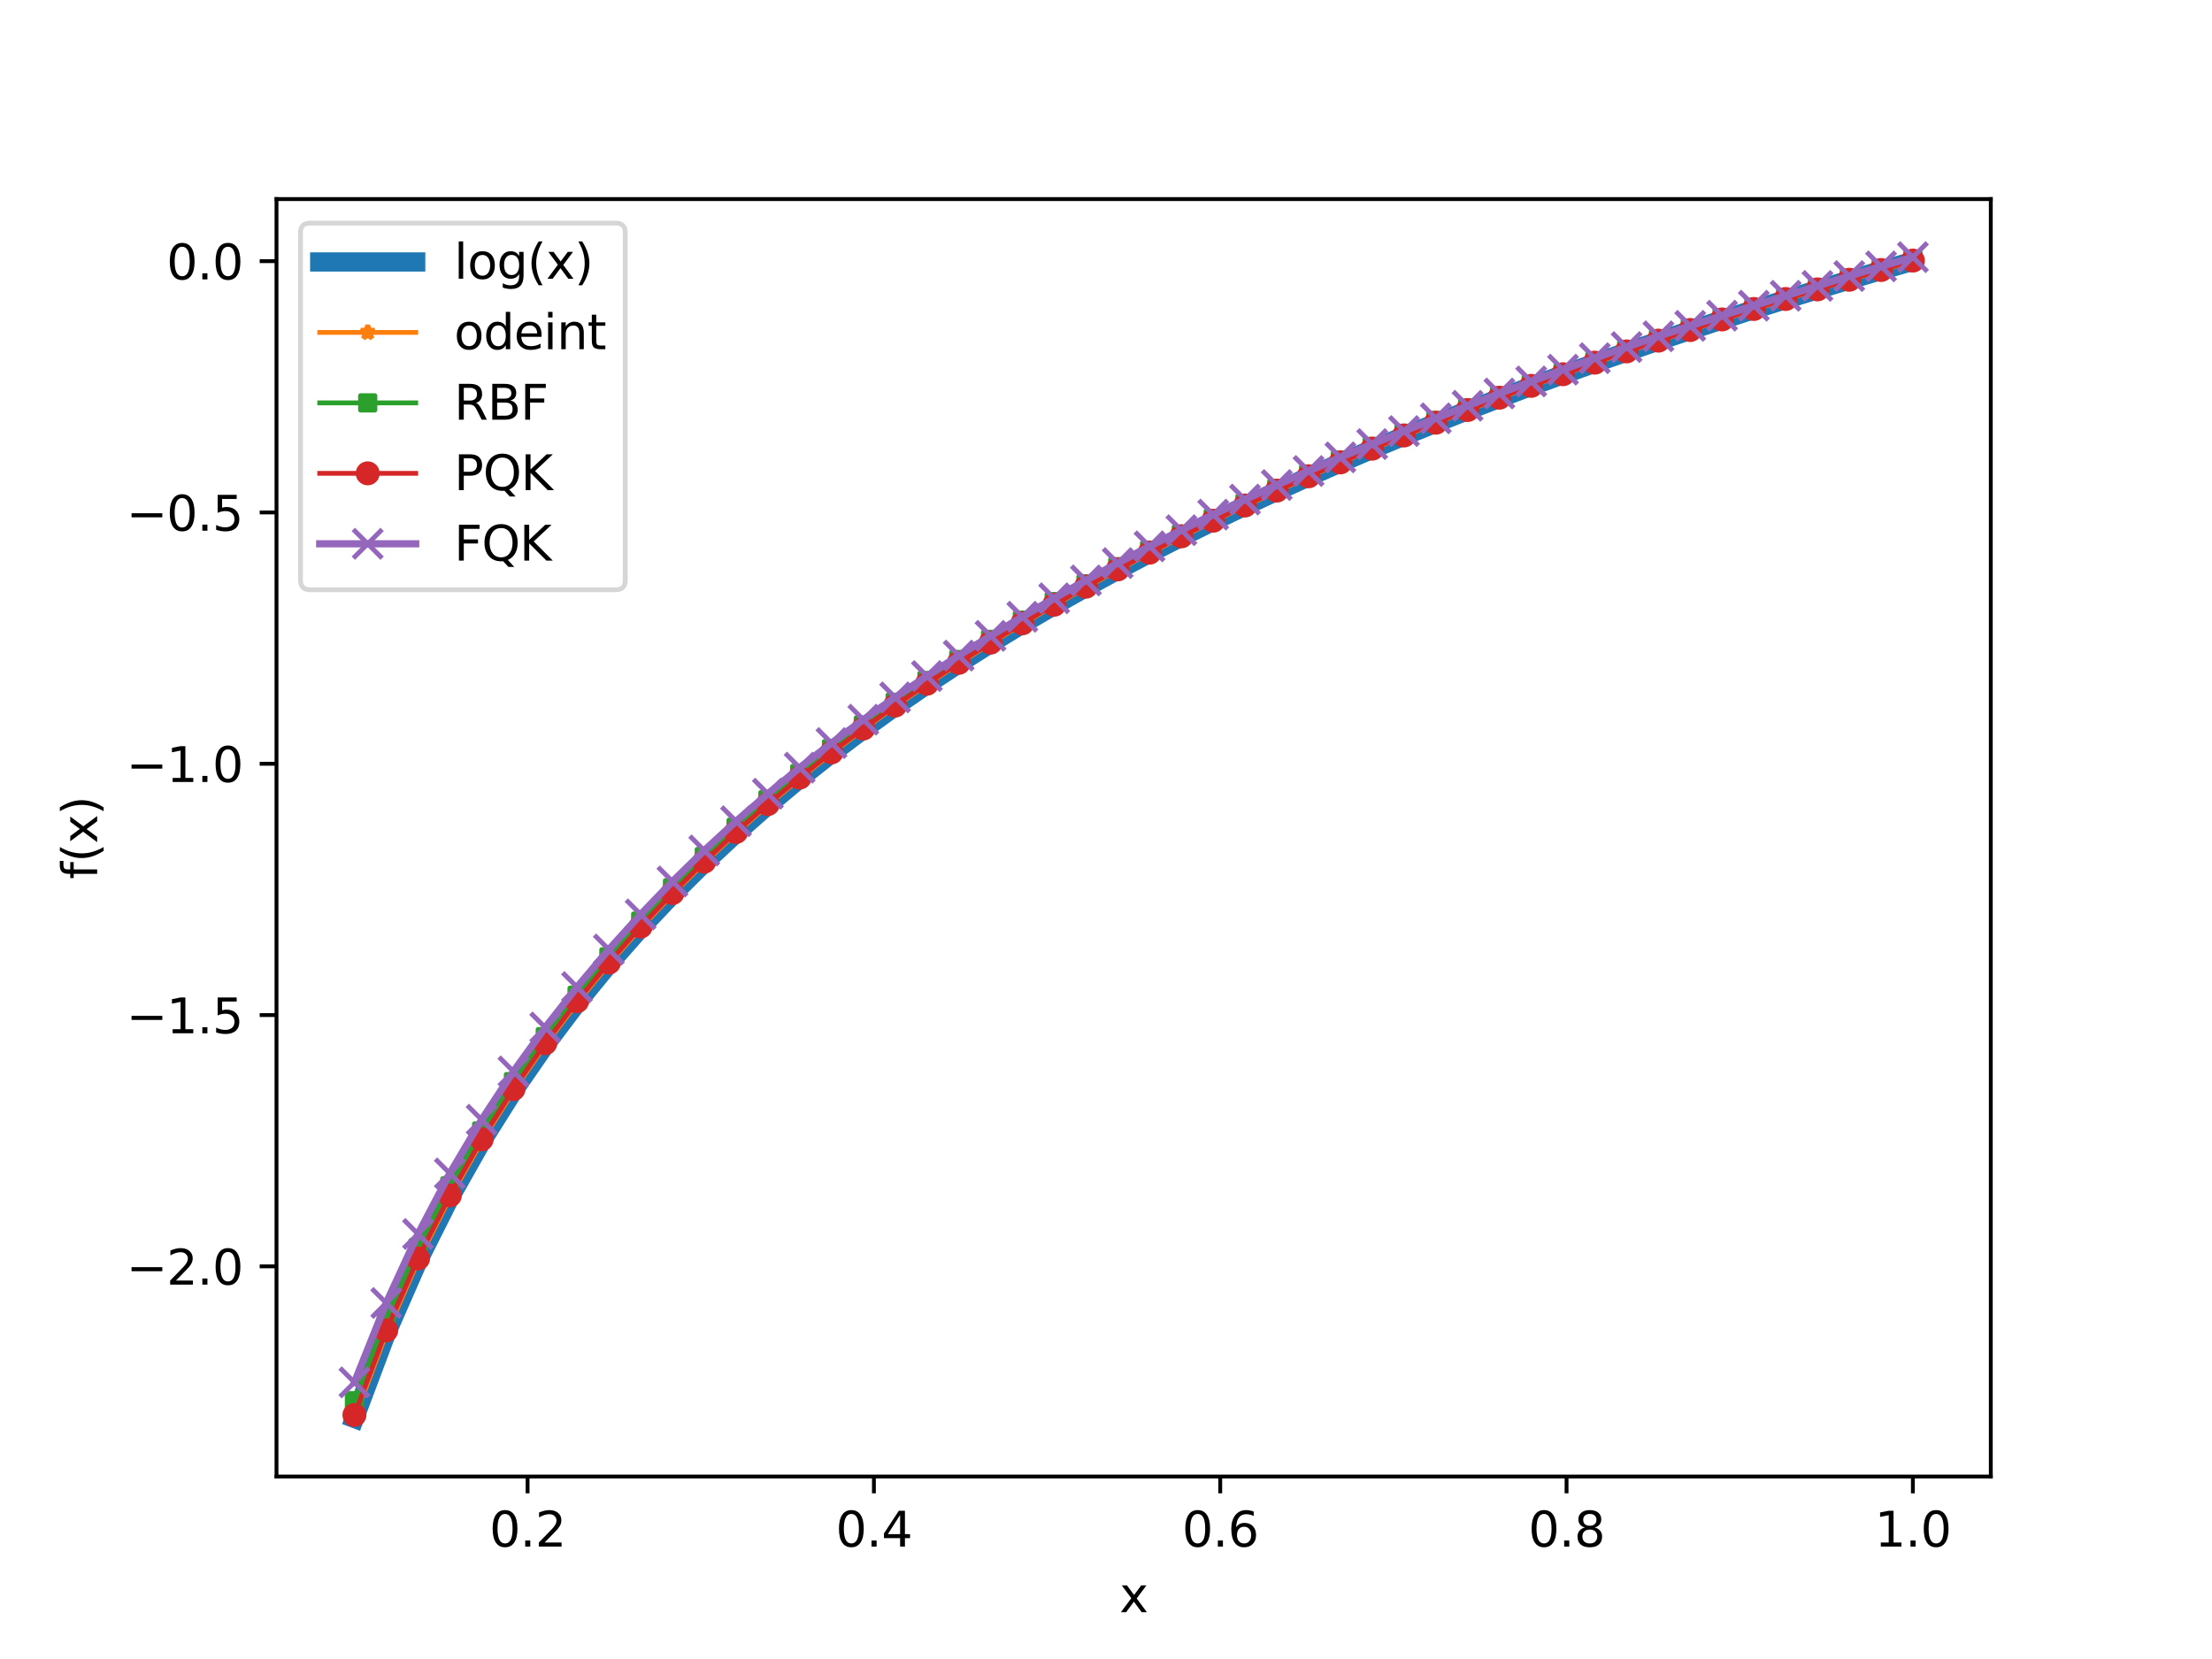 <?xml version="1.0" encoding="UTF-8" standalone="no"?>
<svg
   width="460.8pt"
   height="345.6pt"
   viewBox="0 0 460.8 345.6"
   version="1.1"
   id="svg279"
   sodipodi:docname="log_example1.svg"
   inkscape:version="1.3.2 (091e20e, 2023-11-25, custom)"
   xmlns:inkscape="http://www.inkscape.org/namespaces/inkscape"
   xmlns:sodipodi="http://sodipodi.sourceforge.net/DTD/sodipodi-0.dtd"
   xmlns:xlink="http://www.w3.org/1999/xlink"
   xmlns="http://www.w3.org/2000/svg"
   xmlns:svg="http://www.w3.org/2000/svg"
   xmlns:rdf="http://www.w3.org/1999/02/22-rdf-syntax-ns#"
   xmlns:cc="http://creativecommons.org/ns#"
   xmlns:dc="http://purl.org/dc/elements/1.1/">
  <sodipodi:namedview
     id="namedview279"
     pagecolor="#ffffff"
     bordercolor="#666666"
     borderopacity="1.0"
     inkscape:showpageshadow="2"
     inkscape:pageopacity="0.0"
     inkscape:pagecheckerboard="0"
     inkscape:deskcolor="#d1d1d1"
     inkscape:document-units="pt"
     inkscape:zoom="0.88043083"
     inkscape:cx="551.43457"
     inkscape:cy="159.58096"
     inkscape:window-width="1920"
     inkscape:window-height="1001"
     inkscape:window-x="-9"
     inkscape:window-y="-9"
     inkscape:window-maximized="1"
     inkscape:current-layer="svg279" />
  <defs
     id="defs1">
    <style
       type="text/css"
       id="style1">*{stroke-linejoin: round; stroke-linecap: butt}</style>
  </defs>
  <g
     id="figure_1"
     inkscape:export-filename="log_example_1.png"
     inkscape:export-xdpi="350"
     inkscape:export-ydpi="350">
    <g
       id="patch_1">
      <path
         d="M 0 345.6  L 460.8 345.6  L 460.8 0  L 0 0  z "
         style="fill: #ffffff"
         id="path1" />
    </g>
    <g
       id="axes_1">
      <g
         id="patch_2">
        <path
           d="M 57.6 307.584  L 414.72 307.584  L 414.72 41.472  L 57.6 41.472  z "
           style="fill: #ffffff"
           id="path2" />
      </g>
      <g
         id="matplotlib.axis_1">
        <g
           id="xtick_1">
          <g
             id="line2d_1">
            <defs
               id="defs2">
              <path
                 id="m1959e03f26"
                 d="M 0 0  L 0 3.5  "
                 style="stroke: #000000; stroke-width: 0.8" />
            </defs>
            <g
               id="g2">
              <use
                 xlink:href="#m1959e03f26"
                 x="109.905"
                 y="307.584"
                 style="stroke: #000000; stroke-width: 0.8"
                 id="use2" />
            </g>
          </g>
          <g
             id="text_1">
            <!-- 0.2 -->
            <g
               transform="translate(101.954 322.182) scale(0.1 -0.1)"
               id="g5">
              <defs
                 id="defs3">
                <path
                   id="DejaVuSans-30"
                   d="M 2034 4250  Q 1547 4250 1301 3770  Q 1056 3291 1056 2328  Q 1056 1369 1301 889  Q 1547 409 2034 409  Q 2525 409 2770 889  Q 3016 1369 3016 2328  Q 3016 3291 2770 3770  Q 2525 4250 2034 4250  z M 2034 4750  Q 2819 4750 3233 4129  Q 3647 3509 3647 2328  Q 3647 1150 3233 529  Q 2819 -91 2034 -91  Q 1250 -91 836 529  Q 422 1150 422 2328  Q 422 3509 836 4129  Q 1250 4750 2034 4750  z "
                   transform="scale(0.016)" />
                <path
                   id="DejaVuSans-2e"
                   d="M 684 794  L 1344 794  L 1344 0  L 684 0  L 684 794  z "
                   transform="scale(0.016)" />
                <path
                   id="DejaVuSans-32"
                   d="M 1228 531  L 3431 531  L 3431 0  L 469 0  L 469 531  Q 828 903 1448 1529  Q 2069 2156 2228 2338  Q 2531 2678 2651 2914  Q 2772 3150 2772 3378  Q 2772 3750 2511 3984  Q 2250 4219 1831 4219  Q 1534 4219 1204 4116  Q 875 4013 500 3803  L 500 4441  Q 881 4594 1212 4672  Q 1544 4750 1819 4750  Q 2544 4750 2975 4387  Q 3406 4025 3406 3419  Q 3406 3131 3298 2873  Q 3191 2616 2906 2266  Q 2828 2175 2409 1742  Q 1991 1309 1228 531  z "
                   transform="scale(0.016)" />
              </defs>
              <use
                 xlink:href="#DejaVuSans-30"
                 id="use3" />
              <use
                 xlink:href="#DejaVuSans-2e"
                 x="63.623"
                 id="use4" />
              <use
                 xlink:href="#DejaVuSans-32"
                 x="95.41"
                 id="use5" />
            </g>
          </g>
        </g>
        <g
           id="xtick_2">
          <g
             id="line2d_2">
            <g
               id="g6">
              <use
                 xlink:href="#m1959e03f26"
                 x="182.051"
                 y="307.584"
                 style="stroke: #000000; stroke-width: 0.8"
                 id="use6" />
            </g>
          </g>
          <g
             id="text_2">
            <!-- 0.4 -->
            <g
               transform="translate(174.099 322.182) scale(0.1 -0.1)"
               id="g9">
              <defs
                 id="defs6">
                <path
                   id="DejaVuSans-34"
                   d="M 2419 4116  L 825 1625  L 2419 1625  L 2419 4116  z M 2253 4666  L 3047 4666  L 3047 1625  L 3713 1625  L 3713 1100  L 3047 1100  L 3047 0  L 2419 0  L 2419 1100  L 313 1100  L 313 1709  L 2253 4666  z "
                   transform="scale(0.016)" />
              </defs>
              <use
                 xlink:href="#DejaVuSans-30"
                 id="use7" />
              <use
                 xlink:href="#DejaVuSans-2e"
                 x="63.623"
                 id="use8" />
              <use
                 xlink:href="#DejaVuSans-34"
                 x="95.41"
                 id="use9" />
            </g>
          </g>
        </g>
        <g
           id="xtick_3">
          <g
             id="line2d_3">
            <g
               id="g10">
              <use
                 xlink:href="#m1959e03f26"
                 x="254.196"
                 y="307.584"
                 style="stroke: #000000; stroke-width: 0.8"
                 id="use10" />
            </g>
          </g>
          <g
             id="text_3">
            <!-- 0.6 -->
            <g
               transform="translate(246.245 322.182) scale(0.1 -0.1)"
               id="g13">
              <defs
                 id="defs10">
                <path
                   id="DejaVuSans-36"
                   d="M 2113 2584  Q 1688 2584 1439 2293  Q 1191 2003 1191 1497  Q 1191 994 1439 701  Q 1688 409 2113 409  Q 2538 409 2786 701  Q 3034 994 3034 1497  Q 3034 2003 2786 2293  Q 2538 2584 2113 2584  z M 3366 4563  L 3366 3988  Q 3128 4100 2886 4159  Q 2644 4219 2406 4219  Q 1781 4219 1451 3797  Q 1122 3375 1075 2522  Q 1259 2794 1537 2939  Q 1816 3084 2150 3084  Q 2853 3084 3261 2657  Q 3669 2231 3669 1497  Q 3669 778 3244 343  Q 2819 -91 2113 -91  Q 1303 -91 875 529  Q 447 1150 447 2328  Q 447 3434 972 4092  Q 1497 4750 2381 4750  Q 2619 4750 2861 4703  Q 3103 4656 3366 4563  z "
                   transform="scale(0.016)" />
              </defs>
              <use
                 xlink:href="#DejaVuSans-30"
                 id="use11" />
              <use
                 xlink:href="#DejaVuSans-2e"
                 x="63.623"
                 id="use12" />
              <use
                 xlink:href="#DejaVuSans-36"
                 x="95.41"
                 id="use13" />
            </g>
          </g>
        </g>
        <g
           id="xtick_4">
          <g
             id="line2d_4">
            <g
               id="g14">
              <use
                 xlink:href="#m1959e03f26"
                 x="326.342"
                 y="307.584"
                 style="stroke: #000000; stroke-width: 0.8"
                 id="use14" />
            </g>
          </g>
          <g
             id="text_4">
            <!-- 0.8 -->
            <g
               transform="translate(318.39 322.182) scale(0.1 -0.1)"
               id="g17">
              <defs
                 id="defs14">
                <path
                   id="DejaVuSans-38"
                   d="M 2034 2216  Q 1584 2216 1326 1975  Q 1069 1734 1069 1313  Q 1069 891 1326 650  Q 1584 409 2034 409  Q 2484 409 2743 651  Q 3003 894 3003 1313  Q 3003 1734 2745 1975  Q 2488 2216 2034 2216  z M 1403 2484  Q 997 2584 770 2862  Q 544 3141 544 3541  Q 544 4100 942 4425  Q 1341 4750 2034 4750  Q 2731 4750 3128 4425  Q 3525 4100 3525 3541  Q 3525 3141 3298 2862  Q 3072 2584 2669 2484  Q 3125 2378 3379 2068  Q 3634 1759 3634 1313  Q 3634 634 3220 271  Q 2806 -91 2034 -91  Q 1263 -91 848 271  Q 434 634 434 1313  Q 434 1759 690 2068  Q 947 2378 1403 2484  z M 1172 3481  Q 1172 3119 1398 2916  Q 1625 2713 2034 2713  Q 2441 2713 2670 2916  Q 2900 3119 2900 3481  Q 2900 3844 2670 4047  Q 2441 4250 2034 4250  Q 1625 4250 1398 4047  Q 1172 3844 1172 3481  z "
                   transform="scale(0.016)" />
              </defs>
              <use
                 xlink:href="#DejaVuSans-30"
                 id="use15" />
              <use
                 xlink:href="#DejaVuSans-2e"
                 x="63.623"
                 id="use16" />
              <use
                 xlink:href="#DejaVuSans-38"
                 x="95.41"
                 id="use17" />
            </g>
          </g>
        </g>
        <g
           id="xtick_5">
          <g
             id="line2d_5">
            <g
               id="g18">
              <use
                 xlink:href="#m1959e03f26"
                 x="398.487"
                 y="307.584"
                 style="stroke: #000000; stroke-width: 0.8"
                 id="use18" />
            </g>
          </g>
          <g
             id="text_5">
            <!-- 1.0 -->
            <g
               transform="translate(390.536 322.182) scale(0.1 -0.1)"
               id="g21">
              <defs
                 id="defs18">
                <path
                   id="DejaVuSans-31"
                   d="M 794 531  L 1825 531  L 1825 4091  L 703 3866  L 703 4441  L 1819 4666  L 2450 4666  L 2450 531  L 3481 531  L 3481 0  L 794 0  L 794 531  z "
                   transform="scale(0.016)" />
              </defs>
              <use
                 xlink:href="#DejaVuSans-31"
                 id="use19" />
              <use
                 xlink:href="#DejaVuSans-2e"
                 x="63.623"
                 id="use20" />
              <use
                 xlink:href="#DejaVuSans-30"
                 x="95.41"
                 id="use21" />
            </g>
          </g>
        </g>
        <g
           id="text_6">
          <!-- x -->
          <g
             transform="translate(233.201 335.861) scale(0.1 -0.1)"
             id="g22">
            <defs
               id="defs21">
              <path
                 id="DejaVuSans-78"
                 d="M 3513 3500  L 2247 1797  L 3578 0  L 2900 0  L 1881 1375  L 863 0  L 184 0  L 1544 1831  L 300 3500  L 978 3500  L 1906 2253  L 2834 3500  L 3513 3500  z "
                 transform="scale(0.016)" />
            </defs>
            <use
               xlink:href="#DejaVuSans-78"
               id="use22" />
          </g>
        </g>
      </g>
      <g
         id="matplotlib.axis_2">
        <g
           id="ytick_1">
          <g
             id="line2d_6">
            <defs
               id="defs22">
              <path
                 id="ma21cd9b46d"
                 d="M 0 0  L -3.5 0  "
                 style="stroke: #000000; stroke-width: 0.8" />
            </defs>
            <g
               id="g23">
              <use
                 xlink:href="#ma21cd9b46d"
                 x="57.6"
                 y="263.807"
                 style="stroke: #000000; stroke-width: 0.8"
                 id="use23" />
            </g>
          </g>
          <g
             id="text_7">
            <!-- −2.0 -->
            <g
               transform="translate(26.317 267.606) scale(0.1 -0.1)"
               id="g27">
              <defs
                 id="defs23">
                <path
                   id="DejaVuSans-2212"
                   d="M 678 2272  L 4684 2272  L 4684 1741  L 678 1741  L 678 2272  z "
                   transform="scale(0.016)" />
              </defs>
              <use
                 xlink:href="#DejaVuSans-2212"
                 id="use24" />
              <use
                 xlink:href="#DejaVuSans-32"
                 x="83.789"
                 id="use25" />
              <use
                 xlink:href="#DejaVuSans-2e"
                 x="147.412"
                 id="use26" />
              <use
                 xlink:href="#DejaVuSans-30"
                 x="179.199"
                 id="use27" />
            </g>
          </g>
        </g>
        <g
           id="ytick_2">
          <g
             id="line2d_7">
            <g
               id="g28">
              <use
                 xlink:href="#ma21cd9b46d"
                 x="57.6"
                 y="211.456"
                 style="stroke: #000000; stroke-width: 0.8"
                 id="use28" />
            </g>
          </g>
          <g
             id="text_8">
            <!-- −1.5 -->
            <g
               transform="translate(26.317 215.255) scale(0.1 -0.1)"
               id="g32">
              <defs
                 id="defs28">
                <path
                   id="DejaVuSans-35"
                   d="M 691 4666  L 3169 4666  L 3169 4134  L 1269 4134  L 1269 2991  Q 1406 3038 1543 3061  Q 1681 3084 1819 3084  Q 2600 3084 3056 2656  Q 3513 2228 3513 1497  Q 3513 744 3044 326  Q 2575 -91 1722 -91  Q 1428 -91 1123 -41  Q 819 9 494 109  L 494 744  Q 775 591 1075 516  Q 1375 441 1709 441  Q 2250 441 2565 725  Q 2881 1009 2881 1497  Q 2881 1984 2565 2268  Q 2250 2553 1709 2553  Q 1456 2553 1204 2497  Q 953 2441 691 2322  L 691 4666  z "
                   transform="scale(0.016)" />
              </defs>
              <use
                 xlink:href="#DejaVuSans-2212"
                 id="use29" />
              <use
                 xlink:href="#DejaVuSans-31"
                 x="83.789"
                 id="use30" />
              <use
                 xlink:href="#DejaVuSans-2e"
                 x="147.412"
                 id="use31" />
              <use
                 xlink:href="#DejaVuSans-35"
                 x="179.199"
                 id="use32" />
            </g>
          </g>
        </g>
        <g
           id="ytick_3">
          <g
             id="line2d_8">
            <g
               id="g33">
              <use
                 xlink:href="#ma21cd9b46d"
                 x="57.6"
                 y="159.105"
                 style="stroke: #000000; stroke-width: 0.8"
                 id="use33" />
            </g>
          </g>
          <g
             id="text_9">
            <!-- −1.0 -->
            <g
               transform="translate(26.317 162.904) scale(0.1 -0.1)"
               id="g37">
              <use
                 xlink:href="#DejaVuSans-2212"
                 id="use34" />
              <use
                 xlink:href="#DejaVuSans-31"
                 x="83.789"
                 id="use35" />
              <use
                 xlink:href="#DejaVuSans-2e"
                 x="147.412"
                 id="use36" />
              <use
                 xlink:href="#DejaVuSans-30"
                 x="179.199"
                 id="use37" />
            </g>
          </g>
        </g>
        <g
           id="ytick_4">
          <g
             id="line2d_9">
            <g
               id="g38">
              <use
                 xlink:href="#ma21cd9b46d"
                 x="57.6"
                 y="106.754"
                 style="stroke: #000000; stroke-width: 0.8"
                 id="use38" />
            </g>
          </g>
          <g
             id="text_10">
            <!-- −0.5 -->
            <g
               transform="translate(26.317 110.553) scale(0.1 -0.1)"
               id="g42">
              <use
                 xlink:href="#DejaVuSans-2212"
                 id="use39" />
              <use
                 xlink:href="#DejaVuSans-30"
                 x="83.789"
                 id="use40" />
              <use
                 xlink:href="#DejaVuSans-2e"
                 x="147.412"
                 id="use41" />
              <use
                 xlink:href="#DejaVuSans-35"
                 x="179.199"
                 id="use42" />
            </g>
          </g>
        </g>
        <g
           id="ytick_5">
          <g
             id="line2d_10">
            <g
               id="g43">
              <use
                 xlink:href="#ma21cd9b46d"
                 x="57.6"
                 y="54.403"
                 style="stroke: #000000; stroke-width: 0.8"
                 id="use43" />
            </g>
          </g>
          <g
             id="text_11">
            <!-- 0.0 -->
            <g
               transform="translate(34.697 58.202) scale(0.1 -0.1)"
               id="g46">
              <use
                 xlink:href="#DejaVuSans-30"
                 id="use44" />
              <use
                 xlink:href="#DejaVuSans-2e"
                 x="63.623"
                 id="use45" />
              <use
                 xlink:href="#DejaVuSans-30"
                 x="95.41"
                 id="use46" />
            </g>
          </g>
        </g>
        <g
           id="text_12">
          <!-- f(x) -->
          <g
             transform="translate(20.238 183.149) rotate(-90) scale(0.1 -0.1)"
             id="g50">
            <defs
               id="defs46">
              <path
                 id="DejaVuSans-66"
                 d="M 2375 4863  L 2375 4384  L 1825 4384  Q 1516 4384 1395 4259  Q 1275 4134 1275 3809  L 1275 3500  L 2222 3500  L 2222 3053  L 1275 3053  L 1275 0  L 697 0  L 697 3053  L 147 3053  L 147 3500  L 697 3500  L 697 3744  Q 697 4328 969 4595  Q 1241 4863 1831 4863  L 2375 4863  z "
                 transform="scale(0.016)" />
              <path
                 id="DejaVuSans-28"
                 d="M 1984 4856  Q 1566 4138 1362 3434  Q 1159 2731 1159 2009  Q 1159 1288 1364 580  Q 1569 -128 1984 -844  L 1484 -844  Q 1016 -109 783 600  Q 550 1309 550 2009  Q 550 2706 781 3412  Q 1013 4119 1484 4856  L 1984 4856  z "
                 transform="scale(0.016)" />
              <path
                 id="DejaVuSans-29"
                 d="M 513 4856  L 1013 4856  Q 1481 4119 1714 3412  Q 1947 2706 1947 2009  Q 1947 1309 1714 600  Q 1481 -109 1013 -844  L 513 -844  Q 928 -128 1133 580  Q 1338 1288 1338 2009  Q 1338 2731 1133 3434  Q 928 4138 513 4856  z "
                 transform="scale(0.016)" />
            </defs>
            <use
               xlink:href="#DejaVuSans-66"
               id="use47" />
            <use
               xlink:href="#DejaVuSans-28"
               x="35.205"
               id="use48" />
            <use
               xlink:href="#DejaVuSans-78"
               x="74.219"
               id="use49" />
            <use
               xlink:href="#DejaVuSans-29"
               x="133.398"
               id="use50" />
          </g>
        </g>
      </g>
      <g
         id="line2d_11">
        <path
           d="M 73.833 295.488  L 80.458 277.833  L 87.084 262.73  L 93.71 249.533  L 100.335 237.815  L 106.961 227.277  L 113.586 217.704  L 120.212 208.933  L 126.838 200.841  L 133.463 193.329  L 140.089 186.32  L 146.714 179.751  L 153.34 173.57  L 159.966 167.734  L 166.591 162.206  L 173.217 156.955  L 179.842 151.955  L 186.468 147.183  L 193.094 142.619  L 199.719 138.246  L 206.345 134.048  L 212.97 130.012  L 219.596 126.126  L 226.222 122.378  L 232.847 118.761  L 239.473 115.264  L 246.098 111.88  L 252.724 108.602  L 259.35 105.424  L 265.975 102.339  L 272.601 99.343  L 279.226 96.43  L 285.852 93.595  L 292.478 90.836  L 299.103 88.147  L 305.729 85.526  L 312.354 82.969  L 318.98 80.472  L 325.606 78.034  L 332.231 75.651  L 338.857 73.322  L 345.482 71.043  L 352.108 68.812  L 358.734 66.628  L 365.359 64.489  L 371.985 62.393  L 378.61 60.337  L 385.236 58.322  L 391.862 56.344  L 398.487 54.403  "
           clip-path="url(#pb2c4381bf7)"
           style="fill: none; stroke: #1f77b4; stroke-width: 4; stroke-linecap: square"
           id="path50" />
      </g>
      <g
         id="line2d_12">
        <path
           d="M 73.833 295.488  L 80.458 277.833  L 87.084 262.73  L 93.71 249.533  L 100.335 237.815  L 106.961 227.277  L 113.586 217.704  L 120.212 208.933  L 126.838 200.841  L 133.463 193.329  L 140.089 186.32  L 146.714 179.751  L 153.34 173.57  L 159.966 167.734  L 166.591 162.206  L 173.217 156.955  L 179.842 151.955  L 186.468 147.183  L 193.094 142.619  L 199.719 138.246  L 206.345 134.048  L 212.97 130.012  L 219.596 126.126  L 226.222 122.378  L 232.847 118.761  L 239.473 115.264  L 246.098 111.88  L 252.724 108.602  L 259.35 105.424  L 265.975 102.339  L 272.601 99.343  L 279.226 96.43  L 285.852 93.595  L 292.478 90.836  L 299.103 88.147  L 305.729 85.526  L 312.354 82.969  L 318.98 80.472  L 325.606 78.034  L 332.231 75.651  L 338.857 73.322  L 345.482 71.043  L 352.108 68.812  L 358.734 66.628  L 365.359 64.489  L 371.985 62.393  L 378.61 60.337  L 385.236 58.322  L 391.862 56.344  L 398.487 54.403  "
           clip-path="url(#pb2c4381bf7)"
           style="fill: none; stroke: #ff7f0e; stroke-linecap: square"
           id="path51" />
        <defs
           id="defs51">
          <path
             id="mbd16167692"
             d="M 0 -1.5  L -0.337 -0.464  L -1.427 -0.464  L -0.545 0.177  L -0.882 1.214  L -0 0.573  L 0.882 1.214  L 0.545 0.177  L 1.427 -0.464  L 0.337 -0.464  z "
             style="stroke: #ff7f0e; stroke-linejoin: bevel" />
        </defs>
        <g
           clip-path="url(#pb2c4381bf7)"
           id="g100">
          <use
             xlink:href="#mbd16167692"
             x="73.833"
             y="295.488"
             style="fill: #ff7f0e; stroke: #ff7f0e; stroke-linejoin: bevel"
             id="use51" />
          <use
             xlink:href="#mbd16167692"
             x="80.458"
             y="277.833"
             style="fill: #ff7f0e; stroke: #ff7f0e; stroke-linejoin: bevel"
             id="use52" />
          <use
             xlink:href="#mbd16167692"
             x="87.084"
             y="262.73"
             style="fill: #ff7f0e; stroke: #ff7f0e; stroke-linejoin: bevel"
             id="use53" />
          <use
             xlink:href="#mbd16167692"
             x="93.71"
             y="249.533"
             style="fill: #ff7f0e; stroke: #ff7f0e; stroke-linejoin: bevel"
             id="use54" />
          <use
             xlink:href="#mbd16167692"
             x="100.335"
             y="237.815"
             style="fill: #ff7f0e; stroke: #ff7f0e; stroke-linejoin: bevel"
             id="use55" />
          <use
             xlink:href="#mbd16167692"
             x="106.961"
             y="227.277"
             style="fill: #ff7f0e; stroke: #ff7f0e; stroke-linejoin: bevel"
             id="use56" />
          <use
             xlink:href="#mbd16167692"
             x="113.586"
             y="217.704"
             style="fill: #ff7f0e; stroke: #ff7f0e; stroke-linejoin: bevel"
             id="use57" />
          <use
             xlink:href="#mbd16167692"
             x="120.212"
             y="208.933"
             style="fill: #ff7f0e; stroke: #ff7f0e; stroke-linejoin: bevel"
             id="use58" />
          <use
             xlink:href="#mbd16167692"
             x="126.838"
             y="200.841"
             style="fill: #ff7f0e; stroke: #ff7f0e; stroke-linejoin: bevel"
             id="use59" />
          <use
             xlink:href="#mbd16167692"
             x="133.463"
             y="193.329"
             style="fill: #ff7f0e; stroke: #ff7f0e; stroke-linejoin: bevel"
             id="use60" />
          <use
             xlink:href="#mbd16167692"
             x="140.089"
             y="186.32"
             style="fill: #ff7f0e; stroke: #ff7f0e; stroke-linejoin: bevel"
             id="use61" />
          <use
             xlink:href="#mbd16167692"
             x="146.714"
             y="179.751"
             style="fill: #ff7f0e; stroke: #ff7f0e; stroke-linejoin: bevel"
             id="use62" />
          <use
             xlink:href="#mbd16167692"
             x="153.34"
             y="173.57"
             style="fill: #ff7f0e; stroke: #ff7f0e; stroke-linejoin: bevel"
             id="use63" />
          <use
             xlink:href="#mbd16167692"
             x="159.966"
             y="167.734"
             style="fill: #ff7f0e; stroke: #ff7f0e; stroke-linejoin: bevel"
             id="use64" />
          <use
             xlink:href="#mbd16167692"
             x="166.591"
             y="162.206"
             style="fill: #ff7f0e; stroke: #ff7f0e; stroke-linejoin: bevel"
             id="use65" />
          <use
             xlink:href="#mbd16167692"
             x="173.217"
             y="156.955"
             style="fill: #ff7f0e; stroke: #ff7f0e; stroke-linejoin: bevel"
             id="use66" />
          <use
             xlink:href="#mbd16167692"
             x="179.842"
             y="151.955"
             style="fill: #ff7f0e; stroke: #ff7f0e; stroke-linejoin: bevel"
             id="use67" />
          <use
             xlink:href="#mbd16167692"
             x="186.468"
             y="147.183"
             style="fill: #ff7f0e; stroke: #ff7f0e; stroke-linejoin: bevel"
             id="use68" />
          <use
             xlink:href="#mbd16167692"
             x="193.094"
             y="142.619"
             style="fill: #ff7f0e; stroke: #ff7f0e; stroke-linejoin: bevel"
             id="use69" />
          <use
             xlink:href="#mbd16167692"
             x="199.719"
             y="138.246"
             style="fill: #ff7f0e; stroke: #ff7f0e; stroke-linejoin: bevel"
             id="use70" />
          <use
             xlink:href="#mbd16167692"
             x="206.345"
             y="134.048"
             style="fill: #ff7f0e; stroke: #ff7f0e; stroke-linejoin: bevel"
             id="use71" />
          <use
             xlink:href="#mbd16167692"
             x="212.97"
             y="130.012"
             style="fill: #ff7f0e; stroke: #ff7f0e; stroke-linejoin: bevel"
             id="use72" />
          <use
             xlink:href="#mbd16167692"
             x="219.596"
             y="126.126"
             style="fill: #ff7f0e; stroke: #ff7f0e; stroke-linejoin: bevel"
             id="use73" />
          <use
             xlink:href="#mbd16167692"
             x="226.222"
             y="122.378"
             style="fill: #ff7f0e; stroke: #ff7f0e; stroke-linejoin: bevel"
             id="use74" />
          <use
             xlink:href="#mbd16167692"
             x="232.847"
             y="118.761"
             style="fill: #ff7f0e; stroke: #ff7f0e; stroke-linejoin: bevel"
             id="use75" />
          <use
             xlink:href="#mbd16167692"
             x="239.473"
             y="115.264"
             style="fill: #ff7f0e; stroke: #ff7f0e; stroke-linejoin: bevel"
             id="use76" />
          <use
             xlink:href="#mbd16167692"
             x="246.098"
             y="111.88"
             style="fill: #ff7f0e; stroke: #ff7f0e; stroke-linejoin: bevel"
             id="use77" />
          <use
             xlink:href="#mbd16167692"
             x="252.724"
             y="108.602"
             style="fill: #ff7f0e; stroke: #ff7f0e; stroke-linejoin: bevel"
             id="use78" />
          <use
             xlink:href="#mbd16167692"
             x="259.35"
             y="105.424"
             style="fill: #ff7f0e; stroke: #ff7f0e; stroke-linejoin: bevel"
             id="use79" />
          <use
             xlink:href="#mbd16167692"
             x="265.975"
             y="102.339"
             style="fill: #ff7f0e; stroke: #ff7f0e; stroke-linejoin: bevel"
             id="use80" />
          <use
             xlink:href="#mbd16167692"
             x="272.601"
             y="99.343"
             style="fill: #ff7f0e; stroke: #ff7f0e; stroke-linejoin: bevel"
             id="use81" />
          <use
             xlink:href="#mbd16167692"
             x="279.226"
             y="96.43"
             style="fill: #ff7f0e; stroke: #ff7f0e; stroke-linejoin: bevel"
             id="use82" />
          <use
             xlink:href="#mbd16167692"
             x="285.852"
             y="93.595"
             style="fill: #ff7f0e; stroke: #ff7f0e; stroke-linejoin: bevel"
             id="use83" />
          <use
             xlink:href="#mbd16167692"
             x="292.478"
             y="90.836"
             style="fill: #ff7f0e; stroke: #ff7f0e; stroke-linejoin: bevel"
             id="use84" />
          <use
             xlink:href="#mbd16167692"
             x="299.103"
             y="88.147"
             style="fill: #ff7f0e; stroke: #ff7f0e; stroke-linejoin: bevel"
             id="use85" />
          <use
             xlink:href="#mbd16167692"
             x="305.729"
             y="85.526"
             style="fill: #ff7f0e; stroke: #ff7f0e; stroke-linejoin: bevel"
             id="use86" />
          <use
             xlink:href="#mbd16167692"
             x="312.354"
             y="82.969"
             style="fill: #ff7f0e; stroke: #ff7f0e; stroke-linejoin: bevel"
             id="use87" />
          <use
             xlink:href="#mbd16167692"
             x="318.98"
             y="80.472"
             style="fill: #ff7f0e; stroke: #ff7f0e; stroke-linejoin: bevel"
             id="use88" />
          <use
             xlink:href="#mbd16167692"
             x="325.606"
             y="78.034"
             style="fill: #ff7f0e; stroke: #ff7f0e; stroke-linejoin: bevel"
             id="use89" />
          <use
             xlink:href="#mbd16167692"
             x="332.231"
             y="75.651"
             style="fill: #ff7f0e; stroke: #ff7f0e; stroke-linejoin: bevel"
             id="use90" />
          <use
             xlink:href="#mbd16167692"
             x="338.857"
             y="73.322"
             style="fill: #ff7f0e; stroke: #ff7f0e; stroke-linejoin: bevel"
             id="use91" />
          <use
             xlink:href="#mbd16167692"
             x="345.482"
             y="71.043"
             style="fill: #ff7f0e; stroke: #ff7f0e; stroke-linejoin: bevel"
             id="use92" />
          <use
             xlink:href="#mbd16167692"
             x="352.108"
             y="68.812"
             style="fill: #ff7f0e; stroke: #ff7f0e; stroke-linejoin: bevel"
             id="use93" />
          <use
             xlink:href="#mbd16167692"
             x="358.734"
             y="66.628"
             style="fill: #ff7f0e; stroke: #ff7f0e; stroke-linejoin: bevel"
             id="use94" />
          <use
             xlink:href="#mbd16167692"
             x="365.359"
             y="64.489"
             style="fill: #ff7f0e; stroke: #ff7f0e; stroke-linejoin: bevel"
             id="use95" />
          <use
             xlink:href="#mbd16167692"
             x="371.985"
             y="62.393"
             style="fill: #ff7f0e; stroke: #ff7f0e; stroke-linejoin: bevel"
             id="use96" />
          <use
             xlink:href="#mbd16167692"
             x="378.61"
             y="60.337"
             style="fill: #ff7f0e; stroke: #ff7f0e; stroke-linejoin: bevel"
             id="use97" />
          <use
             xlink:href="#mbd16167692"
             x="385.236"
             y="58.322"
             style="fill: #ff7f0e; stroke: #ff7f0e; stroke-linejoin: bevel"
             id="use98" />
          <use
             xlink:href="#mbd16167692"
             x="391.862"
             y="56.344"
             style="fill: #ff7f0e; stroke: #ff7f0e; stroke-linejoin: bevel"
             id="use99" />
          <use
             xlink:href="#mbd16167692"
             x="398.487"
             y="54.403"
             style="fill: #ff7f0e; stroke: #ff7f0e; stroke-linejoin: bevel"
             id="use100" />
        </g>
      </g>
      <g
         id="line2d_13">
        <path
           d="M 73.833 291.786  L 80.458 274.664  L 87.084 259.904  L 93.71 247.018  L 100.335 235.598  L 106.961 225.323  L 113.586 215.956  L 120.212 207.33  L 126.838 199.333  L 133.463 191.887  L 140.089 184.936  L 146.714 178.432  L 153.34 172.33  L 159.966 166.582  L 166.591 161.144  L 173.217 155.974  L 179.842 151.035  L 186.468 146.303  L 193.094 141.759  L 199.719 137.395  L 206.345 133.204  L 212.97 129.183  L 219.596 125.323  L 226.222 121.616  L 232.847 118.046  L 239.473 114.597  L 246.098 111.253  L 252.724 108.002  L 259.35 104.835  L 265.975 101.749  L 272.601 98.746  L 279.226 95.828  L 285.852 92.999  L 292.478 90.259  L 299.103 87.6  L 305.729 85.016  L 312.354 82.492  L 318.98 80.02  L 325.606 77.589  L 332.231 75.2  L 338.857 72.856  L 345.482 70.564  L 352.108 68.334  L 358.734 66.169  L 365.359 64.064  L 371.985 62.005  L 378.61 59.971  L 385.236 57.946  L 391.862 55.936  L 398.487 53.991  "
           clip-path="url(#pb2c4381bf7)"
           style="fill: none; stroke: #2ca02c; stroke-linecap: square"
           id="path100" />
        <defs
           id="defs100">
          <path
             id="m330b8128ac"
             d="M -1.5 1.5  L 1.5 1.5  L 1.5 -1.5  L -1.5 -1.5  z "
             style="stroke: #2ca02c; stroke-linejoin: miter" />
        </defs>
        <g
           clip-path="url(#pb2c4381bf7)"
           id="g150">
          <use
             xlink:href="#m330b8128ac"
             x="73.833"
             y="291.786"
             style="fill: #2ca02c; stroke: #2ca02c; stroke-linejoin: miter"
             id="use101" />
          <use
             xlink:href="#m330b8128ac"
             x="80.458"
             y="274.664"
             style="fill: #2ca02c; stroke: #2ca02c; stroke-linejoin: miter"
             id="use102" />
          <use
             xlink:href="#m330b8128ac"
             x="87.084"
             y="259.904"
             style="fill: #2ca02c; stroke: #2ca02c; stroke-linejoin: miter"
             id="use103" />
          <use
             xlink:href="#m330b8128ac"
             x="93.71"
             y="247.018"
             style="fill: #2ca02c; stroke: #2ca02c; stroke-linejoin: miter"
             id="use104" />
          <use
             xlink:href="#m330b8128ac"
             x="100.335"
             y="235.598"
             style="fill: #2ca02c; stroke: #2ca02c; stroke-linejoin: miter"
             id="use105" />
          <use
             xlink:href="#m330b8128ac"
             x="106.961"
             y="225.323"
             style="fill: #2ca02c; stroke: #2ca02c; stroke-linejoin: miter"
             id="use106" />
          <use
             xlink:href="#m330b8128ac"
             x="113.586"
             y="215.956"
             style="fill: #2ca02c; stroke: #2ca02c; stroke-linejoin: miter"
             id="use107" />
          <use
             xlink:href="#m330b8128ac"
             x="120.212"
             y="207.33"
             style="fill: #2ca02c; stroke: #2ca02c; stroke-linejoin: miter"
             id="use108" />
          <use
             xlink:href="#m330b8128ac"
             x="126.838"
             y="199.333"
             style="fill: #2ca02c; stroke: #2ca02c; stroke-linejoin: miter"
             id="use109" />
          <use
             xlink:href="#m330b8128ac"
             x="133.463"
             y="191.887"
             style="fill: #2ca02c; stroke: #2ca02c; stroke-linejoin: miter"
             id="use110" />
          <use
             xlink:href="#m330b8128ac"
             x="140.089"
             y="184.936"
             style="fill: #2ca02c; stroke: #2ca02c; stroke-linejoin: miter"
             id="use111" />
          <use
             xlink:href="#m330b8128ac"
             x="146.714"
             y="178.432"
             style="fill: #2ca02c; stroke: #2ca02c; stroke-linejoin: miter"
             id="use112" />
          <use
             xlink:href="#m330b8128ac"
             x="153.34"
             y="172.33"
             style="fill: #2ca02c; stroke: #2ca02c; stroke-linejoin: miter"
             id="use113" />
          <use
             xlink:href="#m330b8128ac"
             x="159.966"
             y="166.582"
             style="fill: #2ca02c; stroke: #2ca02c; stroke-linejoin: miter"
             id="use114" />
          <use
             xlink:href="#m330b8128ac"
             x="166.591"
             y="161.144"
             style="fill: #2ca02c; stroke: #2ca02c; stroke-linejoin: miter"
             id="use115" />
          <use
             xlink:href="#m330b8128ac"
             x="173.217"
             y="155.974"
             style="fill: #2ca02c; stroke: #2ca02c; stroke-linejoin: miter"
             id="use116" />
          <use
             xlink:href="#m330b8128ac"
             x="179.842"
             y="151.035"
             style="fill: #2ca02c; stroke: #2ca02c; stroke-linejoin: miter"
             id="use117" />
          <use
             xlink:href="#m330b8128ac"
             x="186.468"
             y="146.303"
             style="fill: #2ca02c; stroke: #2ca02c; stroke-linejoin: miter"
             id="use118" />
          <use
             xlink:href="#m330b8128ac"
             x="193.094"
             y="141.759"
             style="fill: #2ca02c; stroke: #2ca02c; stroke-linejoin: miter"
             id="use119" />
          <use
             xlink:href="#m330b8128ac"
             x="199.719"
             y="137.395"
             style="fill: #2ca02c; stroke: #2ca02c; stroke-linejoin: miter"
             id="use120" />
          <use
             xlink:href="#m330b8128ac"
             x="206.345"
             y="133.204"
             style="fill: #2ca02c; stroke: #2ca02c; stroke-linejoin: miter"
             id="use121" />
          <use
             xlink:href="#m330b8128ac"
             x="212.97"
             y="129.183"
             style="fill: #2ca02c; stroke: #2ca02c; stroke-linejoin: miter"
             id="use122" />
          <use
             xlink:href="#m330b8128ac"
             x="219.596"
             y="125.323"
             style="fill: #2ca02c; stroke: #2ca02c; stroke-linejoin: miter"
             id="use123" />
          <use
             xlink:href="#m330b8128ac"
             x="226.222"
             y="121.616"
             style="fill: #2ca02c; stroke: #2ca02c; stroke-linejoin: miter"
             id="use124" />
          <use
             xlink:href="#m330b8128ac"
             x="232.847"
             y="118.046"
             style="fill: #2ca02c; stroke: #2ca02c; stroke-linejoin: miter"
             id="use125" />
          <use
             xlink:href="#m330b8128ac"
             x="239.473"
             y="114.597"
             style="fill: #2ca02c; stroke: #2ca02c; stroke-linejoin: miter"
             id="use126" />
          <use
             xlink:href="#m330b8128ac"
             x="246.098"
             y="111.253"
             style="fill: #2ca02c; stroke: #2ca02c; stroke-linejoin: miter"
             id="use127" />
          <use
             xlink:href="#m330b8128ac"
             x="252.724"
             y="108.002"
             style="fill: #2ca02c; stroke: #2ca02c; stroke-linejoin: miter"
             id="use128" />
          <use
             xlink:href="#m330b8128ac"
             x="259.35"
             y="104.835"
             style="fill: #2ca02c; stroke: #2ca02c; stroke-linejoin: miter"
             id="use129" />
          <use
             xlink:href="#m330b8128ac"
             x="265.975"
             y="101.749"
             style="fill: #2ca02c; stroke: #2ca02c; stroke-linejoin: miter"
             id="use130" />
          <use
             xlink:href="#m330b8128ac"
             x="272.601"
             y="98.746"
             style="fill: #2ca02c; stroke: #2ca02c; stroke-linejoin: miter"
             id="use131" />
          <use
             xlink:href="#m330b8128ac"
             x="279.226"
             y="95.828"
             style="fill: #2ca02c; stroke: #2ca02c; stroke-linejoin: miter"
             id="use132" />
          <use
             xlink:href="#m330b8128ac"
             x="285.852"
             y="92.999"
             style="fill: #2ca02c; stroke: #2ca02c; stroke-linejoin: miter"
             id="use133" />
          <use
             xlink:href="#m330b8128ac"
             x="292.478"
             y="90.259"
             style="fill: #2ca02c; stroke: #2ca02c; stroke-linejoin: miter"
             id="use134" />
          <use
             xlink:href="#m330b8128ac"
             x="299.103"
             y="87.6"
             style="fill: #2ca02c; stroke: #2ca02c; stroke-linejoin: miter"
             id="use135" />
          <use
             xlink:href="#m330b8128ac"
             x="305.729"
             y="85.016"
             style="fill: #2ca02c; stroke: #2ca02c; stroke-linejoin: miter"
             id="use136" />
          <use
             xlink:href="#m330b8128ac"
             x="312.354"
             y="82.492"
             style="fill: #2ca02c; stroke: #2ca02c; stroke-linejoin: miter"
             id="use137" />
          <use
             xlink:href="#m330b8128ac"
             x="318.98"
             y="80.02"
             style="fill: #2ca02c; stroke: #2ca02c; stroke-linejoin: miter"
             id="use138" />
          <use
             xlink:href="#m330b8128ac"
             x="325.606"
             y="77.589"
             style="fill: #2ca02c; stroke: #2ca02c; stroke-linejoin: miter"
             id="use139" />
          <use
             xlink:href="#m330b8128ac"
             x="332.231"
             y="75.2"
             style="fill: #2ca02c; stroke: #2ca02c; stroke-linejoin: miter"
             id="use140" />
          <use
             xlink:href="#m330b8128ac"
             x="338.857"
             y="72.856"
             style="fill: #2ca02c; stroke: #2ca02c; stroke-linejoin: miter"
             id="use141" />
          <use
             xlink:href="#m330b8128ac"
             x="345.482"
             y="70.564"
             style="fill: #2ca02c; stroke: #2ca02c; stroke-linejoin: miter"
             id="use142" />
          <use
             xlink:href="#m330b8128ac"
             x="352.108"
             y="68.334"
             style="fill: #2ca02c; stroke: #2ca02c; stroke-linejoin: miter"
             id="use143" />
          <use
             xlink:href="#m330b8128ac"
             x="358.734"
             y="66.169"
             style="fill: #2ca02c; stroke: #2ca02c; stroke-linejoin: miter"
             id="use144" />
          <use
             xlink:href="#m330b8128ac"
             x="365.359"
             y="64.064"
             style="fill: #2ca02c; stroke: #2ca02c; stroke-linejoin: miter"
             id="use145" />
          <use
             xlink:href="#m330b8128ac"
             x="371.985"
             y="62.005"
             style="fill: #2ca02c; stroke: #2ca02c; stroke-linejoin: miter"
             id="use146" />
          <use
             xlink:href="#m330b8128ac"
             x="378.61"
             y="59.971"
             style="fill: #2ca02c; stroke: #2ca02c; stroke-linejoin: miter"
             id="use147" />
          <use
             xlink:href="#m330b8128ac"
             x="385.236"
             y="57.946"
             style="fill: #2ca02c; stroke: #2ca02c; stroke-linejoin: miter"
             id="use148" />
          <use
             xlink:href="#m330b8128ac"
             x="391.862"
             y="55.936"
             style="fill: #2ca02c; stroke: #2ca02c; stroke-linejoin: miter"
             id="use149" />
          <use
             xlink:href="#m330b8128ac"
             x="398.487"
             y="53.991"
             style="fill: #2ca02c; stroke: #2ca02c; stroke-linejoin: miter"
             id="use150" />
        </g>
      </g>
      <g
         id="line2d_14">
        <path
           d="M 73.833 294.764  L 80.458 277.147  L 87.084 262.168  L 93.71 249.032  L 100.335 237.351  L 106.961 226.88  L 113.586 217.329  L 120.212 208.584  L 126.838 200.532  L 133.463 193.028  L 140.089 186.043  L 146.714 179.498  L 153.34 173.318  L 159.966 167.507  L 166.591 161.988  L 173.217 156.74  L 179.842 151.764  L 186.468 146.99  L 193.094 142.433  L 199.719 138.08  L 206.345 133.873  L 212.97 129.851  L 219.596 125.979  L 226.222 122.218  L 232.847 118.619  L 239.473 115.131  L 246.098 111.732  L 252.724 108.476  L 259.35 105.305  L 265.975 102.201  L 272.601 99.225  L 279.226 96.326  L 285.852 93.468  L 292.478 90.719  L 299.103 88.058  L 305.729 85.418  L 312.354 82.845  L 318.98 80.38  L 325.606 77.958  L 332.231 75.545  L 338.857 73.202  L 345.482 70.959  L 352.108 68.754  L 358.734 66.543  L 365.359 64.367  L 371.985 62.288  L 378.61 60.286  L 385.236 58.281  L 391.862 56.246  L 398.487 54.279  "
           clip-path="url(#pb2c4381bf7)"
           style="fill: none; stroke: #d62728; stroke-linecap: square"
           id="path150" />
        <defs
           id="defs150">
          <path
             id="mea613fdd91"
             d="M 0 2  C 0.53 2 1.039 1.789 1.414 1.414  C 1.789 1.039 2 0.53 2 0  C 2 -0.53 1.789 -1.039 1.414 -1.414  C 1.039 -1.789 0.53 -2 0 -2  C -0.53 -2 -1.039 -1.789 -1.414 -1.414  C -1.789 -1.039 -2 -0.53 -2 0  C -2 0.53 -1.789 1.039 -1.414 1.414  C -1.039 1.789 -0.53 2 0 2  z "
             style="stroke: #d62728" />
        </defs>
        <g
           clip-path="url(#pb2c4381bf7)"
           id="g200">
          <use
             xlink:href="#mea613fdd91"
             x="73.833"
             y="294.764"
             style="fill: #d62728; stroke: #d62728"
             id="use151" />
          <use
             xlink:href="#mea613fdd91"
             x="80.458"
             y="277.147"
             style="fill: #d62728; stroke: #d62728"
             id="use152" />
          <use
             xlink:href="#mea613fdd91"
             x="87.084"
             y="262.168"
             style="fill: #d62728; stroke: #d62728"
             id="use153" />
          <use
             xlink:href="#mea613fdd91"
             x="93.71"
             y="249.032"
             style="fill: #d62728; stroke: #d62728"
             id="use154" />
          <use
             xlink:href="#mea613fdd91"
             x="100.335"
             y="237.351"
             style="fill: #d62728; stroke: #d62728"
             id="use155" />
          <use
             xlink:href="#mea613fdd91"
             x="106.961"
             y="226.88"
             style="fill: #d62728; stroke: #d62728"
             id="use156" />
          <use
             xlink:href="#mea613fdd91"
             x="113.586"
             y="217.329"
             style="fill: #d62728; stroke: #d62728"
             id="use157" />
          <use
             xlink:href="#mea613fdd91"
             x="120.212"
             y="208.584"
             style="fill: #d62728; stroke: #d62728"
             id="use158" />
          <use
             xlink:href="#mea613fdd91"
             x="126.838"
             y="200.532"
             style="fill: #d62728; stroke: #d62728"
             id="use159" />
          <use
             xlink:href="#mea613fdd91"
             x="133.463"
             y="193.028"
             style="fill: #d62728; stroke: #d62728"
             id="use160" />
          <use
             xlink:href="#mea613fdd91"
             x="140.089"
             y="186.043"
             style="fill: #d62728; stroke: #d62728"
             id="use161" />
          <use
             xlink:href="#mea613fdd91"
             x="146.714"
             y="179.498"
             style="fill: #d62728; stroke: #d62728"
             id="use162" />
          <use
             xlink:href="#mea613fdd91"
             x="153.34"
             y="173.318"
             style="fill: #d62728; stroke: #d62728"
             id="use163" />
          <use
             xlink:href="#mea613fdd91"
             x="159.966"
             y="167.507"
             style="fill: #d62728; stroke: #d62728"
             id="use164" />
          <use
             xlink:href="#mea613fdd91"
             x="166.591"
             y="161.988"
             style="fill: #d62728; stroke: #d62728"
             id="use165" />
          <use
             xlink:href="#mea613fdd91"
             x="173.217"
             y="156.74"
             style="fill: #d62728; stroke: #d62728"
             id="use166" />
          <use
             xlink:href="#mea613fdd91"
             x="179.842"
             y="151.764"
             style="fill: #d62728; stroke: #d62728"
             id="use167" />
          <use
             xlink:href="#mea613fdd91"
             x="186.468"
             y="146.99"
             style="fill: #d62728; stroke: #d62728"
             id="use168" />
          <use
             xlink:href="#mea613fdd91"
             x="193.094"
             y="142.433"
             style="fill: #d62728; stroke: #d62728"
             id="use169" />
          <use
             xlink:href="#mea613fdd91"
             x="199.719"
             y="138.08"
             style="fill: #d62728; stroke: #d62728"
             id="use170" />
          <use
             xlink:href="#mea613fdd91"
             x="206.345"
             y="133.873"
             style="fill: #d62728; stroke: #d62728"
             id="use171" />
          <use
             xlink:href="#mea613fdd91"
             x="212.97"
             y="129.851"
             style="fill: #d62728; stroke: #d62728"
             id="use172" />
          <use
             xlink:href="#mea613fdd91"
             x="219.596"
             y="125.979"
             style="fill: #d62728; stroke: #d62728"
             id="use173" />
          <use
             xlink:href="#mea613fdd91"
             x="226.222"
             y="122.218"
             style="fill: #d62728; stroke: #d62728"
             id="use174" />
          <use
             xlink:href="#mea613fdd91"
             x="232.847"
             y="118.619"
             style="fill: #d62728; stroke: #d62728"
             id="use175" />
          <use
             xlink:href="#mea613fdd91"
             x="239.473"
             y="115.131"
             style="fill: #d62728; stroke: #d62728"
             id="use176" />
          <use
             xlink:href="#mea613fdd91"
             x="246.098"
             y="111.732"
             style="fill: #d62728; stroke: #d62728"
             id="use177" />
          <use
             xlink:href="#mea613fdd91"
             x="252.724"
             y="108.476"
             style="fill: #d62728; stroke: #d62728"
             id="use178" />
          <use
             xlink:href="#mea613fdd91"
             x="259.35"
             y="105.305"
             style="fill: #d62728; stroke: #d62728"
             id="use179" />
          <use
             xlink:href="#mea613fdd91"
             x="265.975"
             y="102.201"
             style="fill: #d62728; stroke: #d62728"
             id="use180" />
          <use
             xlink:href="#mea613fdd91"
             x="272.601"
             y="99.225"
             style="fill: #d62728; stroke: #d62728"
             id="use181" />
          <use
             xlink:href="#mea613fdd91"
             x="279.226"
             y="96.326"
             style="fill: #d62728; stroke: #d62728"
             id="use182" />
          <use
             xlink:href="#mea613fdd91"
             x="285.852"
             y="93.468"
             style="fill: #d62728; stroke: #d62728"
             id="use183" />
          <use
             xlink:href="#mea613fdd91"
             x="292.478"
             y="90.719"
             style="fill: #d62728; stroke: #d62728"
             id="use184" />
          <use
             xlink:href="#mea613fdd91"
             x="299.103"
             y="88.058"
             style="fill: #d62728; stroke: #d62728"
             id="use185" />
          <use
             xlink:href="#mea613fdd91"
             x="305.729"
             y="85.418"
             style="fill: #d62728; stroke: #d62728"
             id="use186" />
          <use
             xlink:href="#mea613fdd91"
             x="312.354"
             y="82.845"
             style="fill: #d62728; stroke: #d62728"
             id="use187" />
          <use
             xlink:href="#mea613fdd91"
             x="318.98"
             y="80.38"
             style="fill: #d62728; stroke: #d62728"
             id="use188" />
          <use
             xlink:href="#mea613fdd91"
             x="325.606"
             y="77.958"
             style="fill: #d62728; stroke: #d62728"
             id="use189" />
          <use
             xlink:href="#mea613fdd91"
             x="332.231"
             y="75.545"
             style="fill: #d62728; stroke: #d62728"
             id="use190" />
          <use
             xlink:href="#mea613fdd91"
             x="338.857"
             y="73.202"
             style="fill: #d62728; stroke: #d62728"
             id="use191" />
          <use
             xlink:href="#mea613fdd91"
             x="345.482"
             y="70.959"
             style="fill: #d62728; stroke: #d62728"
             id="use192" />
          <use
             xlink:href="#mea613fdd91"
             x="352.108"
             y="68.754"
             style="fill: #d62728; stroke: #d62728"
             id="use193" />
          <use
             xlink:href="#mea613fdd91"
             x="358.734"
             y="66.543"
             style="fill: #d62728; stroke: #d62728"
             id="use194" />
          <use
             xlink:href="#mea613fdd91"
             x="365.359"
             y="64.367"
             style="fill: #d62728; stroke: #d62728"
             id="use195" />
          <use
             xlink:href="#mea613fdd91"
             x="371.985"
             y="62.288"
             style="fill: #d62728; stroke: #d62728"
             id="use196" />
          <use
             xlink:href="#mea613fdd91"
             x="378.61"
             y="60.286"
             style="fill: #d62728; stroke: #d62728"
             id="use197" />
          <use
             xlink:href="#mea613fdd91"
             x="385.236"
             y="58.281"
             style="fill: #d62728; stroke: #d62728"
             id="use198" />
          <use
             xlink:href="#mea613fdd91"
             x="391.862"
             y="56.246"
             style="fill: #d62728; stroke: #d62728"
             id="use199" />
          <use
             xlink:href="#mea613fdd91"
             x="398.487"
             y="54.279"
             style="fill: #d62728; stroke: #d62728"
             id="use200" />
        </g>
      </g>
      <g
         id="line2d_15">
        <path
           d="M 73.833 287.972  L 80.458 271.433  L 87.084 257.058  L 93.71 244.449  L 100.335 233.259  L 106.961 223.201  L 113.586 214.047  L 120.212 205.622  L 126.838 197.799  L 133.463 190.487  L 140.089 183.625  L 146.714 177.168  L 153.34 171.083  L 159.966 165.344  L 166.591 159.922  L 173.217 154.79  L 179.842 149.918  L 186.468 145.276  L 193.094 140.836  L 199.719 136.571  L 206.345 132.459  L 212.97 128.484  L 219.596 124.637  L 226.222 120.91  L 232.847 117.304  L 239.473 113.817  L 246.098 110.45  L 252.724 107.202  L 259.35 104.07  L 265.975 101.045  L 272.601 98.118  L 279.226 95.277  L 285.852 92.508  L 292.478 89.8  L 299.103 87.143  L 305.729 84.534  L 312.354 81.971  L 318.98 79.46  L 325.606 77.006  L 332.231 74.618  L 338.857 72.301  L 345.482 70.057  L 352.108 67.882  L 358.734 65.762  L 365.359 63.682  L 371.985 61.62  L 378.61 59.564  L 385.236 57.512  L 391.862 55.491  L 398.487 53.568  "
           clip-path="url(#pb2c4381bf7)"
           style="fill: none; stroke: #9467bd; stroke-width: 1.5; stroke-linecap: square"
           id="path200" />
        <defs
           id="defs200">
          <path
             id="m044fa8f24d"
             d="M -3 3  L 3 -3  M -3 -3  L 3 3  "
             style="stroke: #9467bd" />
        </defs>
        <g
           clip-path="url(#pb2c4381bf7)"
           id="g250">
          <use
             xlink:href="#m044fa8f24d"
             x="73.833"
             y="287.972"
             style="fill: #9467bd; stroke: #9467bd"
             id="use201" />
          <use
             xlink:href="#m044fa8f24d"
             x="80.458"
             y="271.433"
             style="fill: #9467bd; stroke: #9467bd"
             id="use202" />
          <use
             xlink:href="#m044fa8f24d"
             x="87.084"
             y="257.058"
             style="fill: #9467bd; stroke: #9467bd"
             id="use203" />
          <use
             xlink:href="#m044fa8f24d"
             x="93.71"
             y="244.449"
             style="fill: #9467bd; stroke: #9467bd"
             id="use204" />
          <use
             xlink:href="#m044fa8f24d"
             x="100.335"
             y="233.259"
             style="fill: #9467bd; stroke: #9467bd"
             id="use205" />
          <use
             xlink:href="#m044fa8f24d"
             x="106.961"
             y="223.201"
             style="fill: #9467bd; stroke: #9467bd"
             id="use206" />
          <use
             xlink:href="#m044fa8f24d"
             x="113.586"
             y="214.047"
             style="fill: #9467bd; stroke: #9467bd"
             id="use207" />
          <use
             xlink:href="#m044fa8f24d"
             x="120.212"
             y="205.622"
             style="fill: #9467bd; stroke: #9467bd"
             id="use208" />
          <use
             xlink:href="#m044fa8f24d"
             x="126.838"
             y="197.799"
             style="fill: #9467bd; stroke: #9467bd"
             id="use209" />
          <use
             xlink:href="#m044fa8f24d"
             x="133.463"
             y="190.487"
             style="fill: #9467bd; stroke: #9467bd"
             id="use210" />
          <use
             xlink:href="#m044fa8f24d"
             x="140.089"
             y="183.625"
             style="fill: #9467bd; stroke: #9467bd"
             id="use211" />
          <use
             xlink:href="#m044fa8f24d"
             x="146.714"
             y="177.168"
             style="fill: #9467bd; stroke: #9467bd"
             id="use212" />
          <use
             xlink:href="#m044fa8f24d"
             x="153.34"
             y="171.083"
             style="fill: #9467bd; stroke: #9467bd"
             id="use213" />
          <use
             xlink:href="#m044fa8f24d"
             x="159.966"
             y="165.344"
             style="fill: #9467bd; stroke: #9467bd"
             id="use214" />
          <use
             xlink:href="#m044fa8f24d"
             x="166.591"
             y="159.922"
             style="fill: #9467bd; stroke: #9467bd"
             id="use215" />
          <use
             xlink:href="#m044fa8f24d"
             x="173.217"
             y="154.79"
             style="fill: #9467bd; stroke: #9467bd"
             id="use216" />
          <use
             xlink:href="#m044fa8f24d"
             x="179.842"
             y="149.918"
             style="fill: #9467bd; stroke: #9467bd"
             id="use217" />
          <use
             xlink:href="#m044fa8f24d"
             x="186.468"
             y="145.276"
             style="fill: #9467bd; stroke: #9467bd"
             id="use218" />
          <use
             xlink:href="#m044fa8f24d"
             x="193.094"
             y="140.836"
             style="fill: #9467bd; stroke: #9467bd"
             id="use219" />
          <use
             xlink:href="#m044fa8f24d"
             x="199.719"
             y="136.571"
             style="fill: #9467bd; stroke: #9467bd"
             id="use220" />
          <use
             xlink:href="#m044fa8f24d"
             x="206.345"
             y="132.459"
             style="fill: #9467bd; stroke: #9467bd"
             id="use221" />
          <use
             xlink:href="#m044fa8f24d"
             x="212.97"
             y="128.484"
             style="fill: #9467bd; stroke: #9467bd"
             id="use222" />
          <use
             xlink:href="#m044fa8f24d"
             x="219.596"
             y="124.637"
             style="fill: #9467bd; stroke: #9467bd"
             id="use223" />
          <use
             xlink:href="#m044fa8f24d"
             x="226.222"
             y="120.91"
             style="fill: #9467bd; stroke: #9467bd"
             id="use224" />
          <use
             xlink:href="#m044fa8f24d"
             x="232.847"
             y="117.304"
             style="fill: #9467bd; stroke: #9467bd"
             id="use225" />
          <use
             xlink:href="#m044fa8f24d"
             x="239.473"
             y="113.817"
             style="fill: #9467bd; stroke: #9467bd"
             id="use226" />
          <use
             xlink:href="#m044fa8f24d"
             x="246.098"
             y="110.45"
             style="fill: #9467bd; stroke: #9467bd"
             id="use227" />
          <use
             xlink:href="#m044fa8f24d"
             x="252.724"
             y="107.202"
             style="fill: #9467bd; stroke: #9467bd"
             id="use228" />
          <use
             xlink:href="#m044fa8f24d"
             x="259.35"
             y="104.07"
             style="fill: #9467bd; stroke: #9467bd"
             id="use229" />
          <use
             xlink:href="#m044fa8f24d"
             x="265.975"
             y="101.045"
             style="fill: #9467bd; stroke: #9467bd"
             id="use230" />
          <use
             xlink:href="#m044fa8f24d"
             x="272.601"
             y="98.118"
             style="fill: #9467bd; stroke: #9467bd"
             id="use231" />
          <use
             xlink:href="#m044fa8f24d"
             x="279.226"
             y="95.277"
             style="fill: #9467bd; stroke: #9467bd"
             id="use232" />
          <use
             xlink:href="#m044fa8f24d"
             x="285.852"
             y="92.508"
             style="fill: #9467bd; stroke: #9467bd"
             id="use233" />
          <use
             xlink:href="#m044fa8f24d"
             x="292.478"
             y="89.8"
             style="fill: #9467bd; stroke: #9467bd"
             id="use234" />
          <use
             xlink:href="#m044fa8f24d"
             x="299.103"
             y="87.143"
             style="fill: #9467bd; stroke: #9467bd"
             id="use235" />
          <use
             xlink:href="#m044fa8f24d"
             x="305.729"
             y="84.534"
             style="fill: #9467bd; stroke: #9467bd"
             id="use236" />
          <use
             xlink:href="#m044fa8f24d"
             x="312.354"
             y="81.971"
             style="fill: #9467bd; stroke: #9467bd"
             id="use237" />
          <use
             xlink:href="#m044fa8f24d"
             x="318.98"
             y="79.46"
             style="fill: #9467bd; stroke: #9467bd"
             id="use238" />
          <use
             xlink:href="#m044fa8f24d"
             x="325.606"
             y="77.006"
             style="fill: #9467bd; stroke: #9467bd"
             id="use239" />
          <use
             xlink:href="#m044fa8f24d"
             x="332.231"
             y="74.618"
             style="fill: #9467bd; stroke: #9467bd"
             id="use240" />
          <use
             xlink:href="#m044fa8f24d"
             x="338.857"
             y="72.301"
             style="fill: #9467bd; stroke: #9467bd"
             id="use241" />
          <use
             xlink:href="#m044fa8f24d"
             x="345.482"
             y="70.057"
             style="fill: #9467bd; stroke: #9467bd"
             id="use242" />
          <use
             xlink:href="#m044fa8f24d"
             x="352.108"
             y="67.882"
             style="fill: #9467bd; stroke: #9467bd"
             id="use243" />
          <use
             xlink:href="#m044fa8f24d"
             x="358.734"
             y="65.762"
             style="fill: #9467bd; stroke: #9467bd"
             id="use244" />
          <use
             xlink:href="#m044fa8f24d"
             x="365.359"
             y="63.682"
             style="fill: #9467bd; stroke: #9467bd"
             id="use245" />
          <use
             xlink:href="#m044fa8f24d"
             x="371.985"
             y="61.62"
             style="fill: #9467bd; stroke: #9467bd"
             id="use246" />
          <use
             xlink:href="#m044fa8f24d"
             x="378.61"
             y="59.564"
             style="fill: #9467bd; stroke: #9467bd"
             id="use247" />
          <use
             xlink:href="#m044fa8f24d"
             x="385.236"
             y="57.512"
             style="fill: #9467bd; stroke: #9467bd"
             id="use248" />
          <use
             xlink:href="#m044fa8f24d"
             x="391.862"
             y="55.491"
             style="fill: #9467bd; stroke: #9467bd"
             id="use249" />
          <use
             xlink:href="#m044fa8f24d"
             x="398.487"
             y="53.568"
             style="fill: #9467bd; stroke: #9467bd"
             id="use250" />
        </g>
      </g>
      <g
         id="patch_3">
        <path
           d="M 57.6 307.584  L 57.6 41.472  "
           style="fill: none; stroke: #000000; stroke-width: 0.8; stroke-linejoin: miter; stroke-linecap: square"
           id="path250" />
      </g>
      <g
         id="patch_4">
        <path
           d="M 414.72 307.584  L 414.72 41.472  "
           style="fill: none; stroke: #000000; stroke-width: 0.8; stroke-linejoin: miter; stroke-linecap: square"
           id="path251" />
      </g>
      <g
         id="patch_5">
        <path
           d="M 57.6 307.584  L 414.72 307.584  "
           style="fill: none; stroke: #000000; stroke-width: 0.8; stroke-linejoin: miter; stroke-linecap: square"
           id="path252" />
      </g>
      <g
         id="patch_6">
        <path
           d="M 57.6 41.472  L 414.72 41.472  "
           style="fill: none; stroke: #000000; stroke-width: 0.8; stroke-linejoin: miter; stroke-linecap: square"
           id="path253" />
      </g>
      <g
         id="legend_1">
        <g
           id="patch_7">
          <path
             d="M 64.6 122.863  L 128.256 122.863  Q 130.256 122.863 130.256 120.863  L 130.256 48.472  Q 130.256 46.472 128.256 46.472  L 64.6 46.472  Q 62.6 46.472 62.6 48.472  L 62.6 120.863  Q 62.6 122.863 64.6 122.863  z "
             style="fill: #ffffff; opacity: 0.8; stroke: #cccccc; stroke-linejoin: miter"
             id="path254" />
        </g>
        <g
           id="line2d_16">
          <path
             d="M 66.6 54.57  L 76.6 54.57  L 86.6 54.57  "
             style="fill: none; stroke: #1f77b4; stroke-width: 4; stroke-linecap: square"
             id="path255" />
        </g>
        <g
           id="text_13">
          <!-- log(x) -->
          <g
             transform="translate(94.6 58.07) scale(0.1 -0.1)"
             id="g260">
            <defs
               id="defs255">
              <path
                 id="DejaVuSans-6c"
                 d="M 603 4863  L 1178 4863  L 1178 0  L 603 0  L 603 4863  z "
                 transform="scale(0.016)" />
              <path
                 id="DejaVuSans-6f"
                 d="M 1959 3097  Q 1497 3097 1228 2736  Q 959 2375 959 1747  Q 959 1119 1226 758  Q 1494 397 1959 397  Q 2419 397 2687 759  Q 2956 1122 2956 1747  Q 2956 2369 2687 2733  Q 2419 3097 1959 3097  z M 1959 3584  Q 2709 3584 3137 3096  Q 3566 2609 3566 1747  Q 3566 888 3137 398  Q 2709 -91 1959 -91  Q 1206 -91 779 398  Q 353 888 353 1747  Q 353 2609 779 3096  Q 1206 3584 1959 3584  z "
                 transform="scale(0.016)" />
              <path
                 id="DejaVuSans-67"
                 d="M 2906 1791  Q 2906 2416 2648 2759  Q 2391 3103 1925 3103  Q 1463 3103 1205 2759  Q 947 2416 947 1791  Q 947 1169 1205 825  Q 1463 481 1925 481  Q 2391 481 2648 825  Q 2906 1169 2906 1791  z M 3481 434  Q 3481 -459 3084 -895  Q 2688 -1331 1869 -1331  Q 1566 -1331 1297 -1286  Q 1028 -1241 775 -1147  L 775 -588  Q 1028 -725 1275 -790  Q 1522 -856 1778 -856  Q 2344 -856 2625 -561  Q 2906 -266 2906 331  L 2906 616  Q 2728 306 2450 153  Q 2172 0 1784 0  Q 1141 0 747 490  Q 353 981 353 1791  Q 353 2603 747 3093  Q 1141 3584 1784 3584  Q 2172 3584 2450 3431  Q 2728 3278 2906 2969  L 2906 3500  L 3481 3500  L 3481 434  z "
                 transform="scale(0.016)" />
            </defs>
            <use
               xlink:href="#DejaVuSans-6c"
               id="use255" />
            <use
               xlink:href="#DejaVuSans-6f"
               x="27.783"
               id="use256" />
            <use
               xlink:href="#DejaVuSans-67"
               x="88.965"
               id="use257" />
            <use
               xlink:href="#DejaVuSans-28"
               x="152.441"
               id="use258" />
            <use
               xlink:href="#DejaVuSans-78"
               x="191.455"
               id="use259" />
            <use
               xlink:href="#DejaVuSans-29"
               x="250.635"
               id="use260" />
          </g>
        </g>
        <g
           id="line2d_17">
          <path
             d="M 66.6 69.249  L 76.6 69.249  L 86.6 69.249  "
             style="fill: none; stroke: #ff7f0e; stroke-linecap: square"
             id="path260" />
          <g
             id="g261">
            <use
               xlink:href="#mbd16167692"
               x="76.6"
               y="69.249"
               style="fill: #ff7f0e; stroke: #ff7f0e; stroke-linejoin: bevel"
               id="use261" />
          </g>
        </g>
        <g
           id="text_14">
          <!-- odeint -->
          <g
             transform="translate(94.6 72.749) scale(0.1 -0.1)"
             id="g267">
            <defs
               id="defs261">
              <path
                 id="DejaVuSans-64"
                 d="M 2906 2969  L 2906 4863  L 3481 4863  L 3481 0  L 2906 0  L 2906 525  Q 2725 213 2448 61  Q 2172 -91 1784 -91  Q 1150 -91 751 415  Q 353 922 353 1747  Q 353 2572 751 3078  Q 1150 3584 1784 3584  Q 2172 3584 2448 3432  Q 2725 3281 2906 2969  z M 947 1747  Q 947 1113 1208 752  Q 1469 391 1925 391  Q 2381 391 2643 752  Q 2906 1113 2906 1747  Q 2906 2381 2643 2742  Q 2381 3103 1925 3103  Q 1469 3103 1208 2742  Q 947 2381 947 1747  z "
                 transform="scale(0.016)" />
              <path
                 id="DejaVuSans-65"
                 d="M 3597 1894  L 3597 1613  L 953 1613  Q 991 1019 1311 708  Q 1631 397 2203 397  Q 2534 397 2845 478  Q 3156 559 3463 722  L 3463 178  Q 3153 47 2828 -22  Q 2503 -91 2169 -91  Q 1331 -91 842 396  Q 353 884 353 1716  Q 353 2575 817 3079  Q 1281 3584 2069 3584  Q 2775 3584 3186 3129  Q 3597 2675 3597 1894  z M 3022 2063  Q 3016 2534 2758 2815  Q 2500 3097 2075 3097  Q 1594 3097 1305 2825  Q 1016 2553 972 2059  L 3022 2063  z "
                 transform="scale(0.016)" />
              <path
                 id="DejaVuSans-69"
                 d="M 603 3500  L 1178 3500  L 1178 0  L 603 0  L 603 3500  z M 603 4863  L 1178 4863  L 1178 4134  L 603 4134  L 603 4863  z "
                 transform="scale(0.016)" />
              <path
                 id="DejaVuSans-6e"
                 d="M 3513 2113  L 3513 0  L 2938 0  L 2938 2094  Q 2938 2591 2744 2837  Q 2550 3084 2163 3084  Q 1697 3084 1428 2787  Q 1159 2491 1159 1978  L 1159 0  L 581 0  L 581 3500  L 1159 3500  L 1159 2956  Q 1366 3272 1645 3428  Q 1925 3584 2291 3584  Q 2894 3584 3203 3211  Q 3513 2838 3513 2113  z "
                 transform="scale(0.016)" />
              <path
                 id="DejaVuSans-74"
                 d="M 1172 4494  L 1172 3500  L 2356 3500  L 2356 3053  L 1172 3053  L 1172 1153  Q 1172 725 1289 603  Q 1406 481 1766 481  L 2356 481  L 2356 0  L 1766 0  Q 1100 0 847 248  Q 594 497 594 1153  L 594 3053  L 172 3053  L 172 3500  L 594 3500  L 594 4494  L 1172 4494  z "
                 transform="scale(0.016)" />
            </defs>
            <use
               xlink:href="#DejaVuSans-6f"
               id="use262" />
            <use
               xlink:href="#DejaVuSans-64"
               x="61.182"
               id="use263" />
            <use
               xlink:href="#DejaVuSans-65"
               x="124.658"
               id="use264" />
            <use
               xlink:href="#DejaVuSans-69"
               x="186.182"
               id="use265" />
            <use
               xlink:href="#DejaVuSans-6e"
               x="213.965"
               id="use266" />
            <use
               xlink:href="#DejaVuSans-74"
               x="277.344"
               id="use267" />
          </g>
        </g>
        <g
           id="line2d_18">
          <path
             d="M 66.6 83.927  L 76.6 83.927  L 86.6 83.927  "
             style="fill: none; stroke: #2ca02c; stroke-linecap: square"
             id="path267" />
          <g
             id="g268">
            <use
               xlink:href="#m330b8128ac"
               x="76.6"
               y="83.927"
               style="fill: #2ca02c; stroke: #2ca02c; stroke-linejoin: miter"
               id="use268" />
          </g>
        </g>
        <g
           id="text_15">
          <!-- RBF -->
          <g
             transform="translate(94.6 87.427) scale(0.1 -0.1)"
             id="g271">
            <defs
               id="defs268">
              <path
                 id="DejaVuSans-52"
                 d="M 2841 2188  Q 3044 2119 3236 1894  Q 3428 1669 3622 1275  L 4263 0  L 3584 0  L 2988 1197  Q 2756 1666 2539 1819  Q 2322 1972 1947 1972  L 1259 1972  L 1259 0  L 628 0  L 628 4666  L 2053 4666  Q 2853 4666 3247 4331  Q 3641 3997 3641 3322  Q 3641 2881 3436 2590  Q 3231 2300 2841 2188  z M 1259 4147  L 1259 2491  L 2053 2491  Q 2509 2491 2742 2702  Q 2975 2913 2975 3322  Q 2975 3731 2742 3939  Q 2509 4147 2053 4147  L 1259 4147  z "
                 transform="scale(0.016)" />
              <path
                 id="DejaVuSans-42"
                 d="M 1259 2228  L 1259 519  L 2272 519  Q 2781 519 3026 730  Q 3272 941 3272 1375  Q 3272 1813 3026 2020  Q 2781 2228 2272 2228  L 1259 2228  z M 1259 4147  L 1259 2741  L 2194 2741  Q 2656 2741 2882 2914  Q 3109 3088 3109 3444  Q 3109 3797 2882 3972  Q 2656 4147 2194 4147  L 1259 4147  z M 628 4666  L 2241 4666  Q 2963 4666 3353 4366  Q 3744 4066 3744 3513  Q 3744 3084 3544 2831  Q 3344 2578 2956 2516  Q 3422 2416 3680 2098  Q 3938 1781 3938 1306  Q 3938 681 3513 340  Q 3088 0 2303 0  L 628 0  L 628 4666  z "
                 transform="scale(0.016)" />
              <path
                 id="DejaVuSans-46"
                 d="M 628 4666  L 3309 4666  L 3309 4134  L 1259 4134  L 1259 2759  L 3109 2759  L 3109 2228  L 1259 2228  L 1259 0  L 628 0  L 628 4666  z "
                 transform="scale(0.016)" />
            </defs>
            <use
               xlink:href="#DejaVuSans-52"
               id="use269" />
            <use
               xlink:href="#DejaVuSans-42"
               x="69.482"
               id="use270" />
            <use
               xlink:href="#DejaVuSans-46"
               x="138.086"
               id="use271" />
          </g>
        </g>
        <g
           id="line2d_19">
          <path
             d="M 66.6 98.605  L 76.6 98.605  L 86.6 98.605  "
             style="fill: none; stroke: #d62728; stroke-linecap: square"
             id="path271" />
          <g
             id="g272">
            <use
               xlink:href="#mea613fdd91"
               x="76.6"
               y="98.605"
               style="fill: #d62728; stroke: #d62728"
               id="use272" />
          </g>
        </g>
        <g
           id="text_16">
          <!-- PQK -->
          <g
             transform="translate(94.6 102.105) scale(0.1 -0.1)"
             id="g275">
            <defs
               id="defs272">
              <path
                 id="DejaVuSans-50"
                 d="M 1259 4147  L 1259 2394  L 2053 2394  Q 2494 2394 2734 2622  Q 2975 2850 2975 3272  Q 2975 3691 2734 3919  Q 2494 4147 2053 4147  L 1259 4147  z M 628 4666  L 2053 4666  Q 2838 4666 3239 4311  Q 3641 3956 3641 3272  Q 3641 2581 3239 2228  Q 2838 1875 2053 1875  L 1259 1875  L 1259 0  L 628 0  L 628 4666  z "
                 transform="scale(0.016)" />
              <path
                 id="DejaVuSans-51"
                 d="M 2522 4238  Q 1834 4238 1429 3725  Q 1025 3213 1025 2328  Q 1025 1447 1429 934  Q 1834 422 2522 422  Q 3209 422 3611 934  Q 4013 1447 4013 2328  Q 4013 3213 3611 3725  Q 3209 4238 2522 4238  z M 3406 84  L 4238 -825  L 3475 -825  L 2784 -78  Q 2681 -84 2626 -87  Q 2572 -91 2522 -91  Q 1538 -91 948 567  Q 359 1225 359 2328  Q 359 3434 948 4092  Q 1538 4750 2522 4750  Q 3503 4750 4090 4092  Q 4678 3434 4678 2328  Q 4678 1516 4351 937  Q 4025 359 3406 84  z "
                 transform="scale(0.016)" />
              <path
                 id="DejaVuSans-4b"
                 d="M 628 4666  L 1259 4666  L 1259 2694  L 3353 4666  L 4166 4666  L 1850 2491  L 4331 0  L 3500 0  L 1259 2247  L 1259 0  L 628 0  L 628 4666  z "
                 transform="scale(0.016)" />
            </defs>
            <use
               xlink:href="#DejaVuSans-50"
               id="use273" />
            <use
               xlink:href="#DejaVuSans-51"
               x="60.303"
               id="use274" />
            <use
               xlink:href="#DejaVuSans-4b"
               x="139.014"
               id="use275" />
          </g>
        </g>
        <g
           id="line2d_20">
          <path
             d="M 66.6 113.283  L 76.6 113.283  L 86.6 113.283  "
             style="fill: none; stroke: #9467bd; stroke-width: 1.5; stroke-linecap: square"
             id="path275" />
          <g
             id="g276">
            <use
               xlink:href="#m044fa8f24d"
               x="76.6"
               y="113.283"
               style="fill: #9467bd; stroke: #9467bd"
               id="use276" />
          </g>
        </g>
        <g
           id="text_17">
          <!-- FQK -->
          <g
             transform="translate(94.6 116.783) scale(0.1 -0.1)"
             id="g279">
            <use
               xlink:href="#DejaVuSans-46"
               id="use277" />
            <use
               xlink:href="#DejaVuSans-51"
               x="57.52"
               id="use278" />
            <use
               xlink:href="#DejaVuSans-4b"
               x="136.23"
               id="use279" />
          </g>
        </g>
      </g>
    </g>
  </g>
  <defs
     id="defs279">
    <clipPath
       id="pb2c4381bf7">
      <rect
         x="57.6"
         y="41.472"
         width="357.12"
         height="266.112"
         id="rect279" />
    </clipPath>
  </defs>
</svg>
